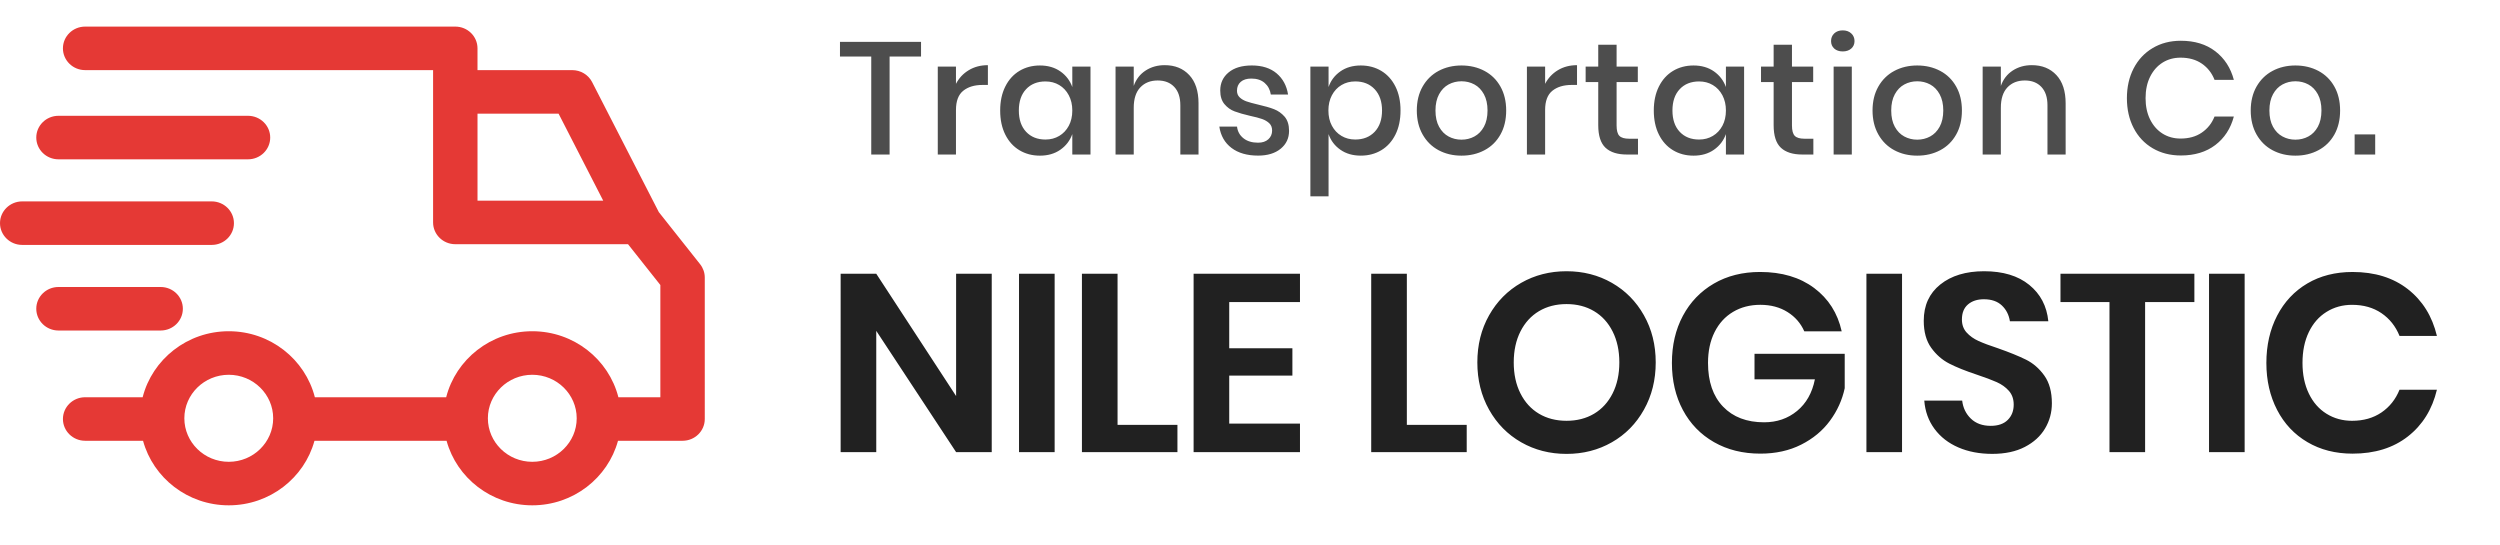 <?xml version="1.0" encoding="utf-8"?>
<!-- Generator: Adobe Illustrator 15.0.0, SVG Export Plug-In  -->
<!DOCTYPE svg PUBLIC "-//W3C//DTD SVG 1.1//EN" "http://www.w3.org/Graphics/SVG/1.1/DTD/svg11.dtd">
<svg version="1.1"
	 xmlns="http://www.w3.org/2000/svg" xmlns:xlink="http://www.w3.org/1999/xlink" xmlns:a="http://ns.adobe.com/AdobeSVGViewerExtensions/3.0/"
	 x="0px" y="0px" width="188px" height="41px" viewBox="0 -2 188 41" style="enable-background:new 0 -2 188 41;"
	 xml:space="preserve">
<style type="text/css">
<![CDATA[
	.st0{fill-rule:evenodd;clip-rule:evenodd;fill:#E53935;}
	.st1{opacity:0.8;}
	.st2{fill-rule:evenodd;clip-rule:evenodd;fill:#212121;}
]]>
</style>
<defs>
</defs>
<g id="Nile_Logistic_1_">
	<g>
		<path class="st2" d="M71.899,27.782l-6.004-9.196h-2.679V32h2.679v-9.12L71.899,32h2.679V18.586h-2.679
			V27.782z M76.63,32h2.679V18.586h-2.679V32z M84.04,18.586h-2.679V32h7.182v-2.052h-4.503V18.586z
			 M89.759,32h7.999v-2.147H92.438v-3.609h4.75v-2.052h-4.75v-3.478h5.32v-2.128h-7.999V32z
			 M105.795,18.586h-2.68V32h7.182v-2.052h-4.502V18.586z M121.213,19.27
			c-1.02-0.582-2.156-0.873-3.41-0.873s-2.392,0.291-3.411,0.873
			c-1.02,0.583-1.823,1.396-2.413,2.442c-0.589,1.045-0.883,2.226-0.883,3.543
			s0.294,2.502,0.883,3.553c0.59,1.052,1.394,1.869,2.413,2.451
			c1.02,0.583,2.157,0.874,3.411,0.874s2.391-0.291,3.41-0.874
			c1.02-0.582,1.824-1.399,2.412-2.451c0.59-1.051,0.885-2.235,0.885-3.553
			s-0.295-2.498-0.885-3.543C123.037,20.666,122.232,19.853,121.213,19.27z M121.27,27.582
			c-0.336,0.665-0.801,1.176-1.396,1.53s-1.285,0.531-2.07,0.531c-0.786,0-1.477-0.177-2.072-0.531
			c-0.595-0.354-1.061-0.865-1.396-1.53c-0.335-0.664-0.503-1.44-0.503-2.327
			s0.168-1.662,0.503-2.327c0.336-0.665,0.802-1.175,1.396-1.529c0.596-0.354,1.286-0.532,2.072-0.532
			c0.785,0,1.475,0.178,2.07,0.532s1.061,0.864,1.396,1.529s0.504,1.44,0.504,2.327
			S121.605,26.918,121.27,27.582z M131.938,26.528h4.541c-0.202,1.014-0.648,1.805-1.339,2.375
			c-0.69,0.569-1.517,0.854-2.479,0.854c-1.305,0-2.334-0.393-3.088-1.178s-1.131-1.881-1.131-3.287
			c0-0.887,0.165-1.659,0.494-2.318c0.33-0.658,0.792-1.165,1.388-1.52
			c0.595-0.354,1.278-0.532,2.052-0.532c0.785,0,1.466,0.181,2.043,0.542
			c0.576,0.36,0.997,0.845,1.264,1.453h2.812c-0.304-1.368-0.995-2.454-2.071-3.259
			c-1.076-0.804-2.432-1.206-4.066-1.206c-1.316,0-2.477,0.291-3.477,0.874s-1.776,1.39-2.327,2.422
			c-0.552,1.033-0.827,2.214-0.827,3.544s0.275,2.512,0.827,3.544
			c0.551,1.032,1.329,1.836,2.337,2.412c1.007,0.577,2.169,0.865,3.486,0.865
			c1.152,0,2.176-0.225,3.068-0.675c0.893-0.449,1.615-1.048,2.166-1.796
			c0.551-0.747,0.922-1.563,1.111-2.45v-2.584h-6.783V26.528z M140.355,32h2.678V18.586h-2.678V32z
			 M152.354,25.046c-0.539-0.266-1.238-0.551-2.1-0.854c-0.621-0.203-1.111-0.387-1.473-0.552
			c-0.361-0.164-0.658-0.376-0.893-0.636s-0.352-0.586-0.352-0.979c0-0.494,0.152-0.871,0.455-1.131
			c0.305-0.26,0.703-0.39,1.197-0.39c0.57,0,1.02,0.155,1.35,0.466
			c0.329,0.311,0.531,0.706,0.607,1.188h2.889c-0.114-1.141-0.593-2.052-1.436-2.736
			c-0.842-0.684-1.973-1.025-3.391-1.025c-1.368,0-2.467,0.332-3.297,0.997s-1.244,1.574-1.244,2.727
			c0,0.836,0.187,1.514,0.561,2.033c0.373,0.52,0.826,0.915,1.358,1.188s1.216,0.548,2.052,0.826
			c0.646,0.216,1.152,0.405,1.52,0.57c0.367,0.164,0.672,0.383,0.912,0.655
			s0.361,0.617,0.361,1.035c0,0.469-0.148,0.853-0.446,1.149c-0.298,0.298-0.726,0.447-1.282,0.447
			c-0.621,0-1.118-0.181-1.492-0.542c-0.373-0.361-0.592-0.813-0.655-1.358h-2.85
			c0.063,0.811,0.319,1.52,0.769,2.128c0.45,0.608,1.049,1.073,1.797,1.396
			c0.746,0.323,1.596,0.484,2.545,0.484c0.963,0,1.779-0.174,2.451-0.522
			c0.672-0.348,1.178-0.811,1.52-1.387c0.343-0.576,0.514-1.207,0.514-1.891
			c0-0.861-0.189-1.558-0.57-2.09C153.351,25.711,152.892,25.312,152.354,25.046z M154.947,20.714
			h3.686V32h2.679V20.714h3.705v-2.128h-10.069V20.714z M166.119,32h2.678V18.586h-2.678V32z
			 M179.086,29.017c-0.614,0.418-1.352,0.627-2.213,0.627c-0.71,0-1.35-0.177-1.92-0.531
			s-1.014-0.861-1.33-1.521c-0.316-0.658-0.475-1.425-0.475-2.299c0-0.887,0.158-1.659,0.475-2.318
			c0.316-0.658,0.76-1.165,1.33-1.52s1.21-0.532,1.92-0.532c0.861,0,1.599,0.209,2.213,0.627
			s1.066,0.988,1.358,1.71h2.812c-0.354-1.481-1.082-2.653-2.185-3.515
			c-1.102-0.861-2.489-1.292-4.161-1.292c-1.291,0-2.426,0.288-3.4,0.864
			c-0.976,0.576-1.732,1.384-2.271,2.423c-0.538,1.038-0.808,2.223-0.808,3.553
			c0,1.317,0.27,2.495,0.808,3.534s1.298,1.846,2.28,2.422c0.98,0.577,2.111,0.865,3.391,0.865
			c1.672,0,3.06-0.431,4.161-1.292c1.103-0.861,1.831-2.033,2.185-3.516h-2.812
			C180.152,28.029,179.7,28.599,179.086,29.017z"/>
	</g>
</g>
<g id="Transportation_Co._1_" class="st1">
	<g>
		<path class="st2" d="M63.166,2.252h2.352v7.368h1.38V2.252h2.364V1.148h-6.096V2.252z M71.889,4.304
			v-1.296H70.521v6.612h1.368V6.272c0-0.672,0.182-1.154,0.546-1.446
			c0.364-0.292,0.846-0.438,1.446-0.438h0.408v-1.487c-0.544,0-1.024,0.126-1.44,0.378
			S72.113,3.872,71.889,4.304z M80.637,4.544c-0.176-0.487-0.476-0.88-0.9-1.176
			c-0.424-0.296-0.936-0.444-1.536-0.444c-0.576,0-1.09,0.137-1.542,0.408
			c-0.452,0.272-0.806,0.664-1.062,1.176c-0.256,0.513-0.384,1.112-0.384,1.801
			c0,0.695,0.128,1.3,0.384,1.812c0.256,0.512,0.61,0.904,1.062,1.176
			c0.452,0.272,0.966,0.408,1.542,0.408c0.6,0,1.112-0.147,1.536-0.444
			c0.424-0.296,0.724-0.688,0.9-1.176v1.536h1.368v-6.612h-1.368V4.544z M80.373,7.46
			c-0.176,0.328-0.416,0.582-0.72,0.762c-0.304,0.181-0.648,0.271-1.032,0.271
			c-0.608,0-1.094-0.194-1.458-0.582c-0.364-0.388-0.546-0.922-0.546-1.602
			c0-0.681,0.182-1.215,0.546-1.603c0.364-0.388,0.85-0.582,1.458-0.582
			c0.384,0,0.728,0.09,1.032,0.271c0.304,0.18,0.544,0.436,0.72,0.768
			c0.176,0.332,0.264,0.714,0.264,1.146C80.637,6.748,80.549,7.132,80.373,7.46z M87.585,2.9
			c-0.544,0-1.024,0.136-1.44,0.408c-0.416,0.271-0.712,0.655-0.888,1.151V3.008h-1.368v6.612h1.368
			V6.104c0-0.673,0.164-1.183,0.492-1.53c0.328-0.348,0.764-0.522,1.308-0.522
			c0.528,0,0.944,0.162,1.248,0.486c0.304,0.324,0.456,0.782,0.456,1.374v3.708h1.368V5.769
			c0-0.92-0.232-1.628-0.696-2.124C88.969,3.148,88.353,2.9,87.585,2.9z M95.811,6.212
			c-0.308-0.12-0.709-0.235-1.205-0.348c-0.377-0.088-0.666-0.168-0.871-0.24
			s-0.374-0.172-0.51-0.3c-0.136-0.128-0.204-0.296-0.204-0.504c0-0.28,0.094-0.502,0.282-0.666
			s0.454-0.246,0.799-0.246c0.415,0,0.75,0.11,1.002,0.33s0.405,0.51,0.461,0.87h1.297
			c-0.104-0.664-0.391-1.194-0.858-1.59c-0.468-0.396-1.091-0.595-1.866-0.595
			c-0.744,0-1.326,0.174-1.746,0.522c-0.42,0.348-0.63,0.802-0.63,1.362
			c0,0.432,0.106,0.773,0.318,1.025c0.211,0.252,0.468,0.435,0.768,0.546
			c0.3,0.112,0.69,0.225,1.171,0.336c0.375,0.08,0.672,0.158,0.887,0.234
			c0.217,0.076,0.396,0.182,0.541,0.318c0.144,0.136,0.216,0.319,0.216,0.552
			c0,0.264-0.095,0.481-0.282,0.653c-0.188,0.173-0.446,0.259-0.773,0.259
			c-0.457,0-0.825-0.112-1.104-0.336c-0.28-0.225-0.44-0.517-0.48-0.876h-1.332
			c0.104,0.688,0.41,1.224,0.918,1.607c0.508,0.384,1.174,0.576,1.999,0.576
			c0.711,0,1.277-0.172,1.697-0.516c0.42-0.345,0.631-0.792,0.631-1.345
			c0-0.447-0.111-0.802-0.33-1.062C96.383,6.522,96.119,6.332,95.811,6.212z M103.875,3.332
			c-0.452-0.271-0.967-0.408-1.542-0.408c-0.601,0-1.112,0.148-1.536,0.444s-0.721,0.688-0.889,1.176
			V3.008h-1.367v9.756h1.367V8.084c0.168,0.488,0.465,0.88,0.889,1.176
			c0.424,0.297,0.936,0.444,1.536,0.444c0.575,0,1.09-0.136,1.542-0.408
			c0.451-0.271,0.806-0.664,1.062-1.176c0.256-0.512,0.383-1.116,0.383-1.812
			c0-0.688-0.127-1.288-0.383-1.801C104.681,3.996,104.326,3.604,103.875,3.332z M103.377,7.91
			c-0.368,0.388-0.855,0.582-1.464,0.582c-0.384,0-0.728-0.09-1.032-0.271
			c-0.305-0.18-0.544-0.434-0.721-0.762c-0.176-0.328-0.264-0.712-0.264-1.151
			c0-0.433,0.088-0.814,0.264-1.146c0.177-0.332,0.416-0.588,0.721-0.768
			c0.305-0.181,0.648-0.271,1.032-0.271c0.608,0,1.096,0.196,1.464,0.588
			c0.367,0.393,0.552,0.924,0.552,1.597C103.929,6.988,103.744,7.522,103.377,7.91z M111.633,3.332
			c-0.512-0.271-1.088-0.408-1.729-0.408c-0.64,0-1.213,0.137-1.722,0.408
			c-0.508,0.272-0.907,0.664-1.2,1.176c-0.292,0.513-0.438,1.112-0.438,1.801
			c0,0.688,0.146,1.289,0.438,1.806c0.293,0.516,0.692,0.91,1.2,1.182
			c0.509,0.272,1.082,0.408,1.722,0.408c0.641,0,1.217-0.136,1.729-0.408
			c0.512-0.271,0.912-0.664,1.199-1.176c0.289-0.512,0.433-1.116,0.433-1.812
			c0-0.688-0.144-1.288-0.433-1.801C112.545,3.996,112.145,3.604,111.633,3.332z M111.591,7.532
			c-0.181,0.328-0.418,0.572-0.714,0.731c-0.297,0.16-0.62,0.24-0.973,0.24
			c-0.352,0-0.676-0.08-0.972-0.24c-0.296-0.159-0.534-0.403-0.714-0.731s-0.27-0.736-0.27-1.224
			c0-0.48,0.09-0.887,0.27-1.219s0.418-0.577,0.714-0.737s0.62-0.24,0.972-0.24
			c0.353,0,0.676,0.08,0.973,0.24c0.296,0.16,0.533,0.405,0.714,0.737
			c0.18,0.332,0.271,0.738,0.271,1.219C111.861,6.796,111.771,7.204,111.591,7.532z M116.193,4.304
			v-1.296h-1.369v6.612h1.369V6.272c0-0.672,0.182-1.154,0.545-1.446
			c0.364-0.292,0.847-0.438,1.446-0.438h0.408v-1.487c-0.544,0-1.024,0.126-1.44,0.378
			S116.416,3.872,116.193,4.304z M121.778,8.216c-0.14-0.144-0.21-0.403-0.21-0.779V4.172h1.596
			V3.008h-1.596V1.364h-1.38v1.644h-0.948v1.164h0.948v3.24c0,0.792,0.183,1.358,0.546,1.698
			c0.364,0.34,0.898,0.51,1.602,0.51h0.841V8.432h-0.66
			C122.164,8.432,121.918,8.36,121.778,8.216z M129.789,4.544c-0.177-0.487-0.477-0.88-0.9-1.176
			s-0.936-0.444-1.536-0.444c-0.576,0-1.091,0.137-1.542,0.408c-0.452,0.272-0.807,0.664-1.062,1.176
			c-0.256,0.513-0.384,1.112-0.384,1.801c0,0.695,0.128,1.3,0.384,1.812s0.61,0.904,1.062,1.176
			c0.451,0.272,0.966,0.408,1.542,0.408c0.601,0,1.112-0.147,1.536-0.444
			c0.424-0.296,0.724-0.688,0.9-1.176v1.536h1.367v-6.612h-1.367V4.544z M129.524,7.46
			c-0.177,0.328-0.416,0.582-0.72,0.762c-0.305,0.181-0.648,0.271-1.032,0.271
			c-0.608,0-1.095-0.194-1.458-0.582c-0.364-0.388-0.546-0.922-0.546-1.602
			c0-0.681,0.182-1.215,0.546-1.603c0.363-0.388,0.85-0.582,1.458-0.582
			c0.384,0,0.728,0.09,1.032,0.271c0.304,0.18,0.543,0.436,0.72,0.768
			c0.176,0.332,0.265,0.714,0.265,1.146C129.789,6.748,129.7,7.132,129.524,7.46z M134.967,8.216
			c-0.141-0.144-0.211-0.403-0.211-0.779V4.172h1.596V3.008h-1.596V1.364h-1.379v1.644h-0.949v1.164
			h0.949v3.24c0,0.792,0.182,1.358,0.545,1.698c0.364,0.34,0.898,0.51,1.603,0.51h0.84V8.432
			h-0.66C135.352,8.432,135.105,8.36,134.967,8.216z M138.572,0.284c-0.264,0-0.477,0.076-0.637,0.228
			c-0.16,0.152-0.239,0.345-0.239,0.576c0,0.232,0.079,0.42,0.239,0.564
			c0.16,0.144,0.373,0.216,0.637,0.216s0.478-0.072,0.642-0.216
			c0.164-0.145,0.246-0.332,0.246-0.564c0-0.231-0.082-0.424-0.246-0.576
			C139.05,0.36,138.836,0.284,138.572,0.284z M137.889,9.62h1.367v-6.612h-1.367V9.62z M145.904,3.332
			c-0.512-0.271-1.088-0.408-1.729-0.408c-0.64,0-1.214,0.137-1.722,0.408
			c-0.509,0.272-0.908,0.664-1.2,1.176c-0.292,0.513-0.438,1.112-0.438,1.801
			c0,0.688,0.146,1.289,0.438,1.806c0.292,0.516,0.691,0.91,1.2,1.182
			c0.508,0.272,1.082,0.408,1.722,0.408c0.641,0,1.217-0.136,1.729-0.408
			c0.512-0.271,0.912-0.664,1.199-1.176c0.289-0.512,0.433-1.116,0.433-1.812
			c0-0.688-0.144-1.288-0.433-1.801C146.816,3.996,146.416,3.604,145.904,3.332z M145.862,7.532
			c-0.181,0.328-0.419,0.572-0.714,0.731c-0.297,0.16-0.621,0.24-0.973,0.24
			S143.5,8.424,143.204,8.264c-0.296-0.159-0.534-0.403-0.714-0.731s-0.27-0.736-0.27-1.224
			c0-0.48,0.09-0.887,0.27-1.219s0.418-0.577,0.714-0.737s0.62-0.24,0.972-0.24
			s0.676,0.08,0.973,0.24c0.295,0.16,0.533,0.405,0.714,0.737
			c0.18,0.332,0.271,0.738,0.271,1.219C146.133,6.796,146.042,7.204,145.862,7.532z M152.792,2.9
			c-0.544,0-1.024,0.136-1.44,0.408c-0.416,0.271-0.711,0.655-0.888,1.151V3.008h-1.368v6.612h1.368
			V6.104c0-0.673,0.164-1.183,0.492-1.53s0.764-0.522,1.308-0.522c0.528,0,0.944,0.162,1.248,0.486
			c0.305,0.324,0.457,0.782,0.457,1.374v3.708h1.367V5.769c0-0.92-0.232-1.628-0.695-2.124
			C154.176,3.148,153.561,2.9,152.792,2.9z M162.626,2.708c0.396-0.248,0.847-0.372,1.351-0.372
			c0.631,0,1.166,0.15,1.602,0.45s0.754,0.706,0.954,1.218h1.452
			c-0.24-0.903-0.705-1.62-1.393-2.147c-0.688-0.528-1.552-0.792-2.592-0.792
			c-0.801,0-1.508,0.184-2.124,0.552s-1.092,0.878-1.428,1.53c-0.337,0.651-0.505,1.397-0.505,2.237
			s0.168,1.586,0.505,2.238c0.336,0.652,0.812,1.16,1.428,1.524
			c0.616,0.363,1.323,0.546,2.124,0.546c1.04,0,1.904-0.263,2.592-0.786
			c0.688-0.524,1.152-1.238,1.393-2.143h-1.452c-0.2,0.505-0.519,0.906-0.954,1.206
			c-0.436,0.301-0.971,0.45-1.602,0.45c-0.504,0-0.955-0.124-1.351-0.372s-0.708-0.602-0.937-1.062
			c-0.228-0.46-0.342-0.994-0.342-1.603c0-0.615,0.114-1.153,0.342-1.613
			C161.918,3.311,162.23,2.956,162.626,2.708z M174.344,3.332c-0.512-0.271-1.088-0.408-1.729-0.408
			c-0.64,0-1.213,0.137-1.721,0.408c-0.509,0.272-0.908,0.664-1.201,1.176
			c-0.291,0.513-0.438,1.112-0.438,1.801c0,0.688,0.146,1.289,0.438,1.806
			c0.293,0.516,0.692,0.91,1.201,1.182c0.508,0.272,1.081,0.408,1.721,0.408
			c0.641,0,1.217-0.136,1.729-0.408c0.512-0.271,0.912-0.664,1.2-1.176s0.432-1.116,0.432-1.812
			c0-0.688-0.144-1.288-0.432-1.801C175.256,3.996,174.855,3.604,174.344,3.332z M174.302,7.532
			c-0.18,0.328-0.418,0.572-0.714,0.731c-0.296,0.16-0.62,0.24-0.973,0.24
			c-0.352,0-0.676-0.08-0.971-0.24c-0.297-0.159-0.535-0.403-0.715-0.731s-0.27-0.736-0.27-1.224
			c0-0.48,0.09-0.887,0.27-1.219s0.418-0.577,0.715-0.737c0.295-0.16,0.619-0.24,0.971-0.24
			c0.353,0,0.677,0.08,0.973,0.24s0.534,0.405,0.714,0.737c0.181,0.332,0.271,0.738,0.271,1.219
			C174.572,6.796,174.482,7.204,174.302,7.532z M177.068,8.108v1.512h1.547V8.108H177.068z"/>
	</g>
</g>
<g id="Forma_1_1_">
	<g>
		<path class="st0" d="M52.649,17.869l-3.115-3.93l0.003-0.001l-5.01-9.764
			c-0.284-0.553-0.861-0.901-1.493-0.901h-7.126V1.637C35.909,0.732,35.161,0,34.238,0H6.402
			C5.48,0,4.732,0.732,4.732,1.637c0,0.903,0.748,1.636,1.67,1.636h26.166v11.455
			c0,0.903,0.748,1.636,1.67,1.636h12.989l2.432,3.07v8.439h-3.156
			c-0.725-2.846-3.349-4.964-6.475-4.964s-5.75,2.118-6.475,4.964h-9.875
			c-0.725-2.846-3.349-4.964-6.475-4.964s-5.75,2.118-6.475,4.964h-4.325
			c-0.922,0-1.67,0.732-1.67,1.636c0,0.904,0.748,1.637,1.67,1.637h4.354
			C11.52,33.937,14.117,36,17.203,36c3.086,0,5.683-2.063,6.446-4.854h9.933
			C34.346,33.937,36.942,36,40.028,36c3.087,0,5.683-2.063,6.446-4.854h4.855
			c0.923,0,1.67-0.732,1.67-1.637V18.873C53,18.51,52.876,18.156,52.649,17.869z M35.909,13.091
			V6.546h6.096l3.358,6.545H35.909z M17.203,32.728c-1.842,0-3.34-1.468-3.34-3.273
			c0-1.805,1.498-3.272,3.34-3.272c1.842,0,3.34,1.468,3.34,3.272
			C20.543,31.26,19.045,32.728,17.203,32.728z M40.028,32.728c-1.842,0-3.34-1.468-3.34-3.273
			c0-1.805,1.498-3.272,3.34-3.272s3.34,1.468,3.34,3.272
			C43.369,31.26,41.871,32.728,40.028,32.728z M13.751,21.218c0-0.903-0.748-1.636-1.67-1.636H4.398
			c-0.922,0-1.67,0.732-1.67,1.636c0,0.904,0.748,1.637,1.67,1.637h7.683
			C13.003,22.854,13.751,22.122,13.751,21.218z M17.592,14.782c0-0.904-0.748-1.637-1.67-1.637H1.67
			C0.748,13.146,0,13.878,0,14.782c0,0.903,0.748,1.636,1.67,1.636h14.252
			C16.845,16.418,17.592,15.686,17.592,14.782z M4.398,9.981h14.252c0.922,0,1.67-0.732,1.67-1.636
			c0-0.904-0.748-1.637-1.67-1.637H4.398c-0.922,0-1.67,0.732-1.67,1.637
			C2.728,9.249,3.476,9.981,4.398,9.981z"/>
	</g>
</g>
</svg>
